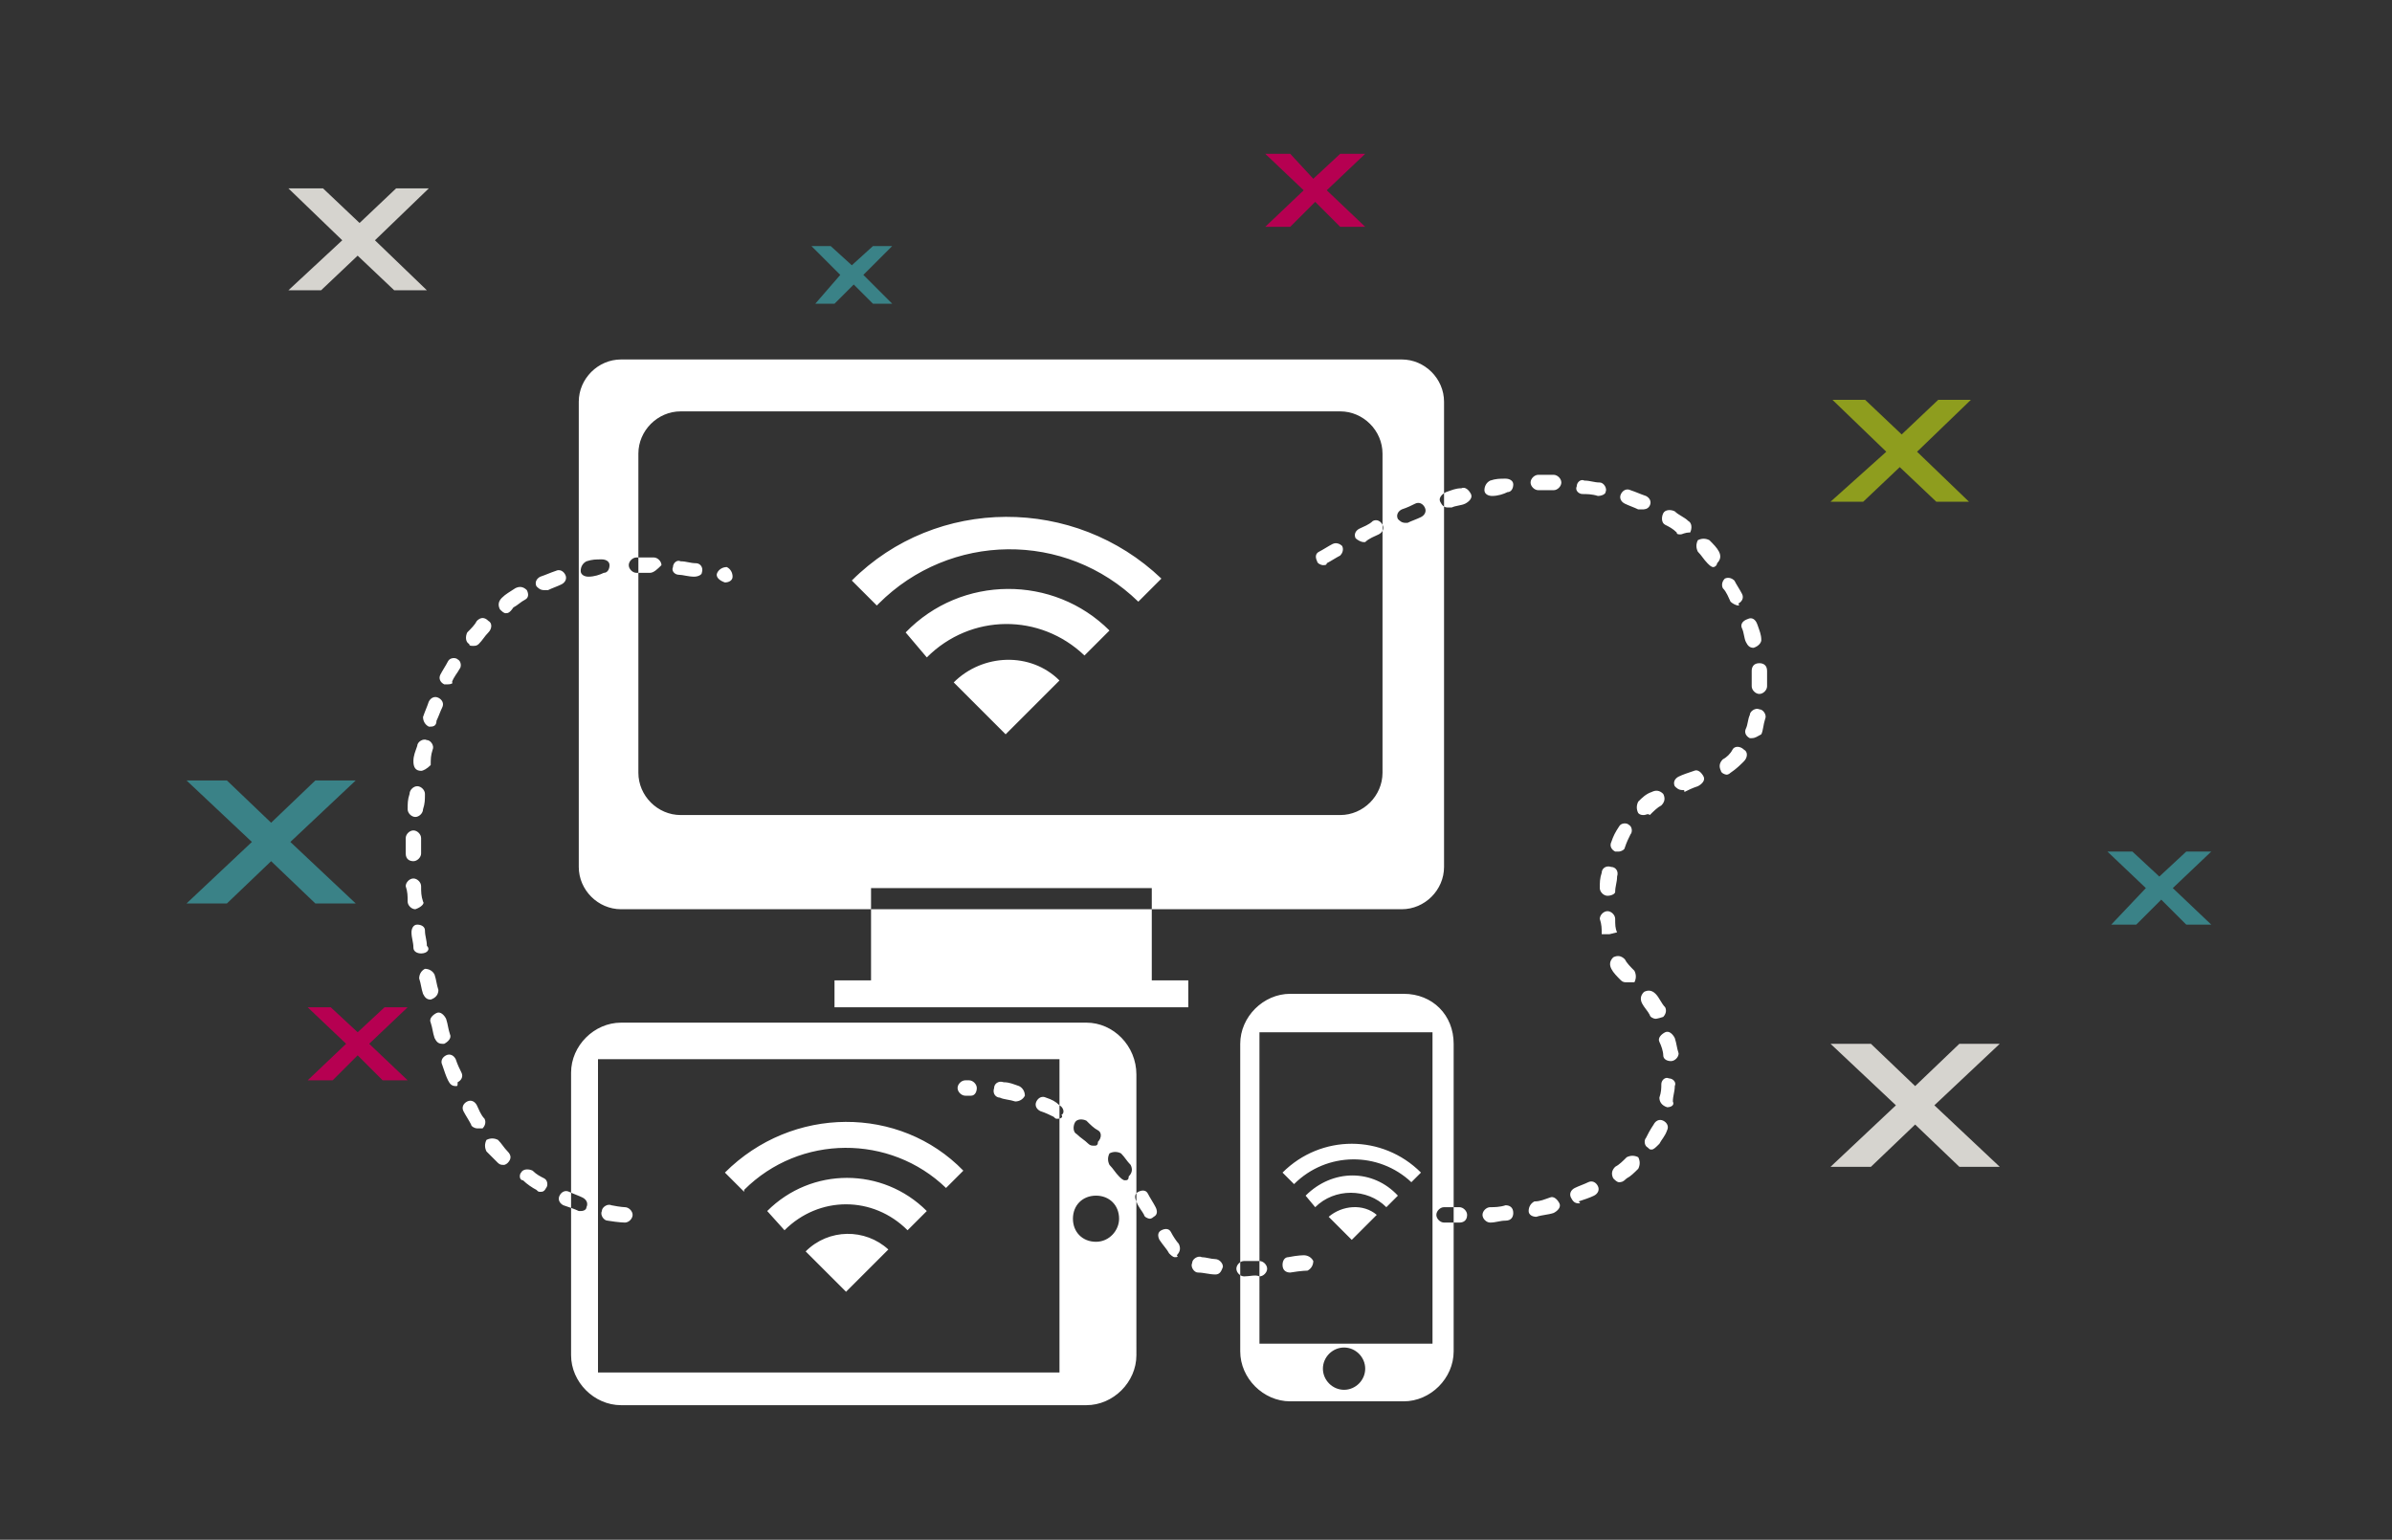 <svg xmlns="http://www.w3.org/2000/svg" viewBox="0 0 124.4 80.1" enable-background="new 0 0 124.4 80.1"><rect x="0" y="0" width="124.4" height="80.1" fill="#333333" stroke="none"/><g fill="#fff"><path d="M72.9 18.7H32.3c-1.2 0-2.2 1-2.2 2.2v24.2c0 1.2 1 2.2 2.2 2.2h40.6c1.2 0 2.2-1 2.2-2.2V20.9c0-1.2-1-2.2-2.2-2.2zm-1 21.5c0 1.2-1 2.2-2.2 2.2H35.4c-1.2 0-2.2-1-2.2-2.2V23.6c0-1.2 1-2.2 2.2-2.2h34.3c1.2 0 2.2 1 2.2 2.2v16.6zM45.3 46.2h14.6v6.1H45.3zM43.4 51h18.4v1.4H43.4zM73 51.7h-5.9c-1.4 0-2.6 1.2-2.6 2.6v16c0 1.4 1.2 2.6 2.6 2.6H73c1.4 0 2.6-1.2 2.6-2.6v-16c0-1.5-1.1-2.6-2.6-2.6zm-3.1 20.6c-.6 0-1.1-.5-1.1-1.1 0-.6.5-1.1 1.1-1.1.6 0 1.1.5 1.1 1.1 0 .6-.5 1.1-1.1 1.1zm4.6-2.4h-9V53.7h9v16.2zM56.5 53.2H32.3c-1.4 0-2.6 1.2-2.6 2.6v14.7c0 1.4 1.2 2.6 2.6 2.6h24.2c1.4 0 2.6-1.2 2.6-2.6V55.9c0-1.5-1.2-2.7-2.6-2.7zm-1.4 18.2h-24V55.1h24v16.3zm1.9-6.8c-.7 0-1.2-.5-1.2-1.2s.5-1.2 1.2-1.2 1.2.5 1.2 1.2c0 .6-.5 1.2-1.2 1.2zM44.3 30.2l1.3 1.3.1-.1c3.7-3.7 9.7-3.8 13.5-.1l1.2-1.2c-4.5-4.3-11.7-4.3-16.1.1zM47.1 32.9c-.1 0-.1 0 0 0l1.1 1.3c2.3-2.3 5.9-2.3 8.2-.1l1.3-1.3c-2.9-2.9-7.7-2.9-10.6.1zM49.6 35.5l2.7 2.7 2.8-2.8c-1.5-1.5-4-1.4-5.5.1zM49.6 35.5l2.7 2.7 2.8-2.8c-1.5-1.5-4-1.4-5.5.1zM49.6 35.5l2.7 2.7 2.8-2.8c-1.5-1.5-4-1.4-5.5.1zM66.7 61l.6.6c1.7-1.7 4.4-1.7 6.1-.1l.5-.5c-2-2-5.2-2-7.2 0zM67.9 62.2l.5.6c1-1 2.7-1 3.7 0l.6-.6c-1.3-1.4-3.4-1.4-4.8 0zM69.1 63.3l1.2 1.2 1.3-1.3c-.7-.6-1.8-.5-2.5.1zM69.1 63.3l1.2 1.2 1.3-1.3c-.7-.6-1.8-.5-2.5.1zM69.1 63.3l1.2 1.2 1.3-1.3c-.7-.6-1.8-.5-2.5.1zM37.7 61l1 1v-.1c2.9-2.9 7.6-2.9 10.5-.1l.9-.9c-3.3-3.4-8.9-3.4-12.4.1zM39.9 63s-.1.1 0 0l.9 1c1.8-1.8 4.6-1.8 6.4 0l1-1c-2.3-2.3-6-2.3-8.3 0zM41.9 65.1l2.1 2.1 2.2-2.2c-1.2-1.1-3.1-1.1-4.3.1zM41.9 65.1l2.1 2.1 2.2-2.2c-1.2-1.1-3.1-1.1-4.3.1zM41.9 65.1l2.1 2.1 2.2-2.2c-1.2-1.1-3.1-1.1-4.3.1zM75.9 63.6h-.8c-.2 0-.4-.2-.4-.4s.2-.4.4-.4h.8c.2 0 .4.2.4.4 0 .3-.2.4-.4.4zm1.6 0c-.2 0-.4-.2-.4-.4s.2-.4.4-.4.5 0 .8-.1c.2 0 .4.1.4.4 0 .2-.1.4-.4.4-.3 0-.5.1-.8.1zm2.4-.3c-.2 0-.4-.1-.4-.3 0-.2.1-.4.3-.5.3 0 .5-.1.8-.2.2-.1.4.1.5.3.1.2-.1.4-.3.5-.3.1-.6.1-.9.2zm2.2-.7c-.2 0-.3-.1-.4-.3-.1-.2 0-.4.2-.5.2-.1.5-.2.7-.3.2-.1.4 0 .5.2.1.2 0 .4-.2.5-.2.1-.5.2-.8.3.1.1.1.1 0 .1zm2.1-1.1c-.1 0-.2-.1-.3-.2-.1-.2-.1-.4.1-.6.2-.1.4-.3.6-.5.2-.1.4-.1.6 0 .1.2.1.4 0 .6-.2.2-.4.4-.6.5-.2.2-.3.2-.4.2zm1.7-1.7c-.1 0-.1 0-.2-.1-.2-.1-.2-.4-.1-.5.1-.2.2-.4.4-.7.1-.2.3-.3.5-.2.2.1.3.3.2.5-.1.3-.3.5-.4.7-.2.2-.3.3-.4.3zm.8-2.2c-.3-.1-.4-.3-.4-.5.1-.3.1-.5.1-.7 0-.2.2-.4.4-.3.2 0 .4.2.3.4 0 .3-.1.5-.1.8.1.2-.1.3-.3.3zm.2-2.4c-.2 0-.4-.1-.4-.3 0-.2-.1-.5-.2-.7-.1-.2.1-.4.3-.5.2-.1.4.1.5.3.1.3.1.5.2.8 0 .2-.2.4-.4.4zm-.8-2.2c-.1 0-.3-.1-.3-.2-.1-.2-.3-.4-.4-.6-.1-.2-.1-.4.1-.6.2-.1.4-.1.6.1.2.2.3.5.5.7.1.2 0 .4-.1.5-.3.1-.4.1-.4.1zm-1.5-1.9c-.1 0-.2 0-.3-.1-.2-.2-.4-.4-.5-.6-.1-.2-.1-.4.1-.6.2-.1.4-.1.6.1.1.2.3.4.5.6.1.2.1.4 0 .6h-.4zm-1.3-2.5h.4-.4c0-.3 0-.5-.1-.8 0-.2.2-.4.4-.4s.4.2.4.4c0 .3 0 .5.1.7l-.4.1h-.4zm.3-2c-.2 0-.4-.2-.4-.4 0-.3 0-.5.1-.8 0-.2.2-.4.5-.3.2 0 .4.2.3.5 0 .3-.1.5-.1.8 0 .1-.2.2-.4.2zm.6-2.3H84c-.2-.1-.3-.3-.2-.5.1-.3.2-.5.4-.8.1-.2.4-.2.5-.1.2.1.2.4.1.5-.1.2-.2.4-.3.7 0 .1-.2.2-.3.2zm1.3-1.9c-.1 0-.2 0-.3-.1-.1-.2-.1-.4 0-.6.2-.2.4-.4.7-.5.2-.1.4-.1.6.1.1.2.1.4-.1.6-.2.1-.4.3-.6.5-.1-.1-.2 0-.3 0zm2-1.3c-.2 0-.3-.1-.4-.2-.1-.2 0-.4.2-.5.2-.1.5-.2.8-.3.2-.1.4.1.5.3.1.2-.1.4-.3.5-.3.1-.5.2-.7.3 0-.1 0-.1-.1-.1zm2.3-.8c-.1 0-.3-.1-.3-.2-.1-.2-.1-.4.1-.6.2-.1.4-.3.5-.5.1-.2.4-.2.6 0 .2.1.2.4 0 .6-.2.2-.4.4-.7.6-.1.1-.2.1-.2.1zm1.3-1.9H91c-.2-.1-.3-.3-.2-.5.1-.2.1-.5.2-.7 0-.2.3-.4.5-.3.2 0 .4.3.3.5-.1.3-.1.6-.2.8-.2.1-.3.2-.5.2zm.4-2.3c-.2 0-.4-.2-.4-.4v-.8c0-.2.1-.4.4-.4.2 0 .4.1.4.4v.8c0 .2-.2.4-.4.4zm-.3-2.4c-.2 0-.3-.1-.4-.3-.1-.2-.1-.5-.2-.7-.1-.2 0-.4.3-.5.2-.1.4 0 .5.3.1.3.2.5.2.8 0 .1-.1.3-.4.4zm-.8-2.2c-.1 0-.3-.1-.4-.2-.1-.2-.2-.5-.4-.7-.1-.2 0-.4.1-.5.2-.1.4 0 .5.1.1.2.3.5.4.7.1.2 0 .4-.2.5.1.1 0 .1 0 .1zm-1.3-2c-.1 0-.2-.1-.3-.2-.2-.2-.3-.4-.5-.6-.1-.2-.1-.4 0-.6.2-.1.4-.1.6 0 .2.2.4.4.5.6.1.2.1.4-.1.6 0 .1-.1.2-.2.2zm-20.3-.1c-.1 0-.3-.1-.3-.2-.1-.2-.1-.4.1-.5.2-.1.5-.3.7-.4.2-.1.4 0 .5.1.1.2 0 .4-.1.5-.2.1-.5.3-.7.4 0 .1-.1.1-.2.1zm2.1-1.2c-.1 0-.3-.1-.4-.2-.1-.2 0-.4.2-.5.2-.1.5-.2.7-.4.2-.1.4 0 .5.2.1.2 0 .4-.2.5-.2.1-.5.2-.7.4h-.1zm16.5-.4c-.1 0-.2 0-.2-.1-.2-.2-.4-.3-.6-.4-.2-.1-.2-.4-.1-.6.1-.2.4-.2.6-.1.2.2.5.3.7.5.2.1.2.4.1.6-.3 0-.4.1-.5.1zm-14.3-.6c-.2 0-.3-.1-.4-.2-.1-.2 0-.4.2-.5.3-.1.5-.2.7-.3.2-.1.4 0 .5.2.1.2 0 .4-.2.5-.2.1-.5.2-.7.3h-.1zm12.3-.7h-.2c-.2-.1-.5-.2-.7-.3-.2-.1-.3-.3-.2-.5.1-.2.3-.3.5-.2.3.1.5.2.8.3.2.1.3.3.2.5-.1.2-.3.2-.4.2zm-10.1-.1c-.2 0-.3-.1-.4-.3-.1-.2.1-.4.3-.5.3-.1.5-.2.8-.2.2-.1.4.1.5.3.1.2-.1.4-.3.5-.2.1-.5.1-.7.2h-.2zm2.3-.6c-.2 0-.4-.1-.4-.3 0-.2.1-.4.3-.5.3-.1.5-.1.8-.1.2 0 .4.1.4.3 0 .2-.1.4-.3.4-.2.1-.5.2-.8.2zm5.5 0c-.3-.1-.6-.1-.8-.1-.2 0-.4-.2-.3-.4 0-.2.2-.4.4-.3.3 0 .5.1.8.1.2 0 .4.3.3.5 0 .1-.2.2-.4.2zm-3.1-.3c-.2 0-.4-.2-.4-.4s.2-.4.4-.4h.8c.2 0 .4.2.4.4s-.2.4-.4.4H80zM64.7 66.4c-.2 0-.4-.2-.4-.4s.2-.4.4-.4h.8c.2 0 .4.2.4.4s-.2.4-.4.4c-.2-.1-.5 0-.8 0 .1 0 .1 0 0 0zm-1.5-.1c-.1 0-.1 0 0 0-.3 0-.6-.1-.9-.1-.2 0-.4-.3-.3-.5 0-.2.3-.4.5-.3.2 0 .5.1.7.1.2 0 .4.2.4.4-.1.3-.2.4-.4.4zm3.9-.1c-.2 0-.4-.1-.4-.4 0-.2.1-.4.3-.4.5-.1.8-.1.8-.1.2 0 .4.1.5.3 0 .2-.1.4-.3.5 0 0-.3 0-.9.1.1 0 0 0 0 0zm-6-.8c-.1 0-.2-.1-.3-.2-.1-.2-.3-.4-.5-.7-.1-.2-.1-.4.1-.5.2-.1.4-.1.5.1.1.2.3.5.4.6.1.2.1.4-.1.6.1.1 0 .1-.1.1zm-1.3-2c-.1 0-.3-.1-.3-.2-.1-.2-.3-.4-.4-.7-.1-.2-.1-.4.1-.5.2-.1.4-.1.5.1.1.2.3.5.4.7.1.2.1.4-.1.5 0 0-.1.1-.2.1zm-1.3-2c-.1 0-.2-.1-.3-.2-.2-.2-.3-.4-.5-.6-.1-.2-.1-.4 0-.6.2-.1.4-.1.6 0 .2.2.3.4.5.6.1.2.1.4-.1.6 0 .2-.1.2-.2.2zm-1.6-1.8c-.1 0-.2 0-.3-.1-.2-.2-.4-.3-.6-.5-.2-.1-.2-.4-.1-.6.1-.2.4-.2.6-.1.2.2.4.4.6.5.2.1.2.4 0 .6 0 .2-.1.2-.2.2zM55 58.2c-.1 0-.1 0-.2-.1-.2-.1-.4-.2-.7-.3-.2-.1-.3-.3-.2-.5.1-.2.3-.3.5-.2.3.1.5.2.7.4.2.1.3.4.1.5.1.1 0 .2-.2.2zm-2.2-.9c-.3-.1-.6-.1-.8-.2-.2 0-.4-.2-.3-.5 0-.2.2-.4.5-.3.3 0 .5.1.8.2.2.1.3.3.3.5-.1.2-.3.3-.5.3zm-2.6-.3c-.2 0-.4-.2-.4-.4s.2-.4.4-.4h.2c.2 0 .4.2.4.4s-.1.4-.3.4h-.3zM32.5 63.6s-.3 0-.9-.1c-.2 0-.4-.3-.3-.5 0-.2.3-.4.5-.3.5.1.7.1.7.1.2 0 .4.2.4.4s-.2.4-.4.4zm-2.3-.6h-.1c-.2-.1-.5-.2-.8-.3-.2-.1-.3-.3-.2-.5.1-.2.3-.3.5-.2.2.1.5.2.7.3.2.1.3.3.2.5 0 .1-.1.2-.3.2zm-2.1-1c-.1 0-.1 0-.2-.1-.2-.1-.5-.3-.7-.5-.2 0-.2-.3-.1-.4.1-.2.4-.2.6-.1.2.2.4.3.6.4.2.1.2.4.1.5-.1.2-.2.2-.3.2zm-1.9-1.4c-.1 0-.2 0-.3-.1l-.6-.6c-.1-.2-.1-.4 0-.6.2-.1.4-.1.6 0 .2.2.3.4.5.6.2.2.2.4 0 .6 0 0-.1.1-.2.1zm-1.4-1.9c-.1 0-.3-.1-.3-.2-.1-.2-.3-.5-.4-.7-.1-.2 0-.4.2-.5.2-.1.4 0 .5.2.1.2.2.5.4.7.1.2 0 .4-.1.5h-.3zm-1.1-2.2c-.2 0-.3-.1-.4-.3-.1-.2-.2-.5-.3-.8-.1-.2 0-.4.2-.5.2-.1.4 0 .5.2.1.3.2.5.3.7.1.2 0 .4-.2.5 0 .2 0 .2-.1.2zm-.7-2.2c-.2 0-.3-.1-.4-.3-.1-.3-.1-.5-.2-.8-.1-.2.1-.4.3-.5.2-.1.4.1.5.3.1.3.1.5.2.8.1.2-.1.4-.3.5H23zm-.6-2.3c-.2 0-.3-.1-.4-.3-.1-.3-.1-.5-.2-.8 0-.2.1-.4.3-.5.2 0 .4.1.5.3.1.3.1.5.2.8 0 .2-.1.4-.4.5zm-.5-2.4c-.2 0-.4-.1-.4-.3 0-.3-.1-.5-.1-.8 0-.2.1-.4.3-.4.2 0 .4.1.4.3 0 .3.1.5.1.8.2.2 0 .4-.3.4.1 0 0 0 0 0zm-.3-2.3c-.2 0-.4-.2-.4-.4 0-.3 0-.5-.1-.8 0-.2.2-.4.4-.4s.4.2.4.4c0 .3 0 .5.1.8.1.1-.1.3-.4.4.1 0 .1 0 0 0zm-.1-2.5c-.2 0-.4-.1-.4-.4v-.8c0-.2.2-.4.4-.4s.4.2.4.4v.8c0 .2-.2.4-.4.4zm.1-2.3c-.2 0-.4-.2-.4-.4 0-.3 0-.5.1-.8 0-.2.2-.4.4-.4s.4.2.4.4c0 .3 0 .5-.1.8 0 .2-.2.4-.4.4zm.3-2.4c-.1 0-.1 0 0 0-.3 0-.4-.2-.4-.5s.1-.5.2-.8c0-.2.3-.4.5-.3.2 0 .4.3.3.5-.1.3-.1.5-.1.8-.2.2-.4.3-.5.3zm.5-2.3h-.1c-.2-.1-.3-.3-.3-.5.1-.3.2-.5.3-.8.1-.2.3-.3.5-.2.2.1.3.3.2.5-.1.2-.2.5-.3.7 0 .2-.1.3-.3.3zm.9-2.2h-.2c-.2-.1-.3-.3-.2-.5.1-.2.3-.5.4-.7.1-.2.4-.2.5-.1.2.1.2.4.1.5-.1.2-.3.4-.4.7.1 0 0 .1-.2.1zm1.3-2c-.1 0-.2 0-.2-.1-.2-.1-.2-.4-.1-.6.2-.2.4-.4.5-.6.2-.2.4-.2.6 0 .2.1.2.4 0 .6-.2.2-.3.4-.5.6-.1.1-.2.1-.3.1zm1.7-1.7c-.1 0-.2-.1-.3-.2-.1-.2-.1-.4.1-.6.2-.2.4-.3.7-.5.2-.1.4-.1.6.1.1.2.1.4-.1.5-.2.1-.4.3-.6.4-.2.3-.3.3-.4.3zm2-1.2c-.2 0-.3-.1-.4-.2-.1-.2 0-.4.2-.5.3-.1.5-.2.8-.3.2-.1.4 0 .5.2.1.2 0 .4-.2.5-.2.1-.5.2-.7.3h-.2zm9.4-.4c-.3-.1-.5-.3-.4-.5.1-.2.3-.3.5-.3.2.1.3.3.3.5s-.2.3-.4.3zm-1.6-.3c-.3 0-.6-.1-.8-.1-.2 0-.4-.2-.3-.4 0-.2.2-.4.4-.3.3 0 .5.1.8.1.2 0 .4.2.3.5 0 .1-.2.2-.4.2zm-5.5 0c-.2 0-.4-.1-.4-.3 0-.2.1-.4.3-.5.3-.1.5-.1.8-.1.2 0 .4.1.4.3 0 .2-.1.4-.3.4-.2.1-.5.2-.8.2.1 0 0 0 0 0zm3.2-.2h-.7c-.2 0-.4-.2-.4-.4s.2-.4.4-.4H34c.2 0 .4.2.4.4-.2.2-.4.4-.6.4z"/></g><path fill="#3A8287" d="M9.7 47h2.1l2.3-2.2 2.3 2.2h2.1l-3.4-3.2 3.4-3.2h-2.1l-2.3 2.2-2.3-2.2H9.7l3.4 3.2L9.7 47z"/><path fill="#B60051" d="M16 56.2h1.3l1.3-1.3 1.3 1.3h1.3l-2-1.9 2-1.9H20l-1.4 1.3-1.4-1.3H16l2 1.9-2 1.9z"/><path fill="#D6D4CF" d="M15 15.1h1.7l1.9-1.8 1.9 1.8h1.7l-2.7-2.6 2.8-2.7h-1.7l-1.9 1.8-1.9-1.8H15l2.8 2.7-2.8 2.6z"/><path fill="#8E9D1E" d="M95.2 26.1h1.7l1.9-1.8 1.9 1.8h1.7l-2.7-2.6 2.8-2.7h-1.7l-1.9 1.8-1.9-1.8h-1.7l2.8 2.7-2.9 2.6z"/><path fill="#3A8287" d="M42.4 15.8h1l1-1 1 1h1l-1.5-1.5 1.5-1.5h-1l-1.1 1-1.1-1h-1l1.5 1.5-1.3 1.5zM109.8 48.1h1.3l1.3-1.3 1.3 1.3h1.3l-2-1.9 2-1.9h-1.3l-1.4 1.3-1.4-1.3h-1.3l2 1.9-1.8 1.9z"/><path fill="#D6D4CF" d="M95.2 60.7h2.1l2.3-2.2 2.3 2.2h2.1l-3.4-3.2 3.4-3.2h-2.1l-2.3 2.2-2.3-2.2h-2.1l3.4 3.2-3.4 3.2z"/><path fill="#B60051" d="M65.8 11.8h1.3l1.3-1.3 1.3 1.3H71l-2-1.9L71 8h-1.3l-1.4 1.3L67.1 8h-1.3l2 1.9-2 1.9z"/></svg>